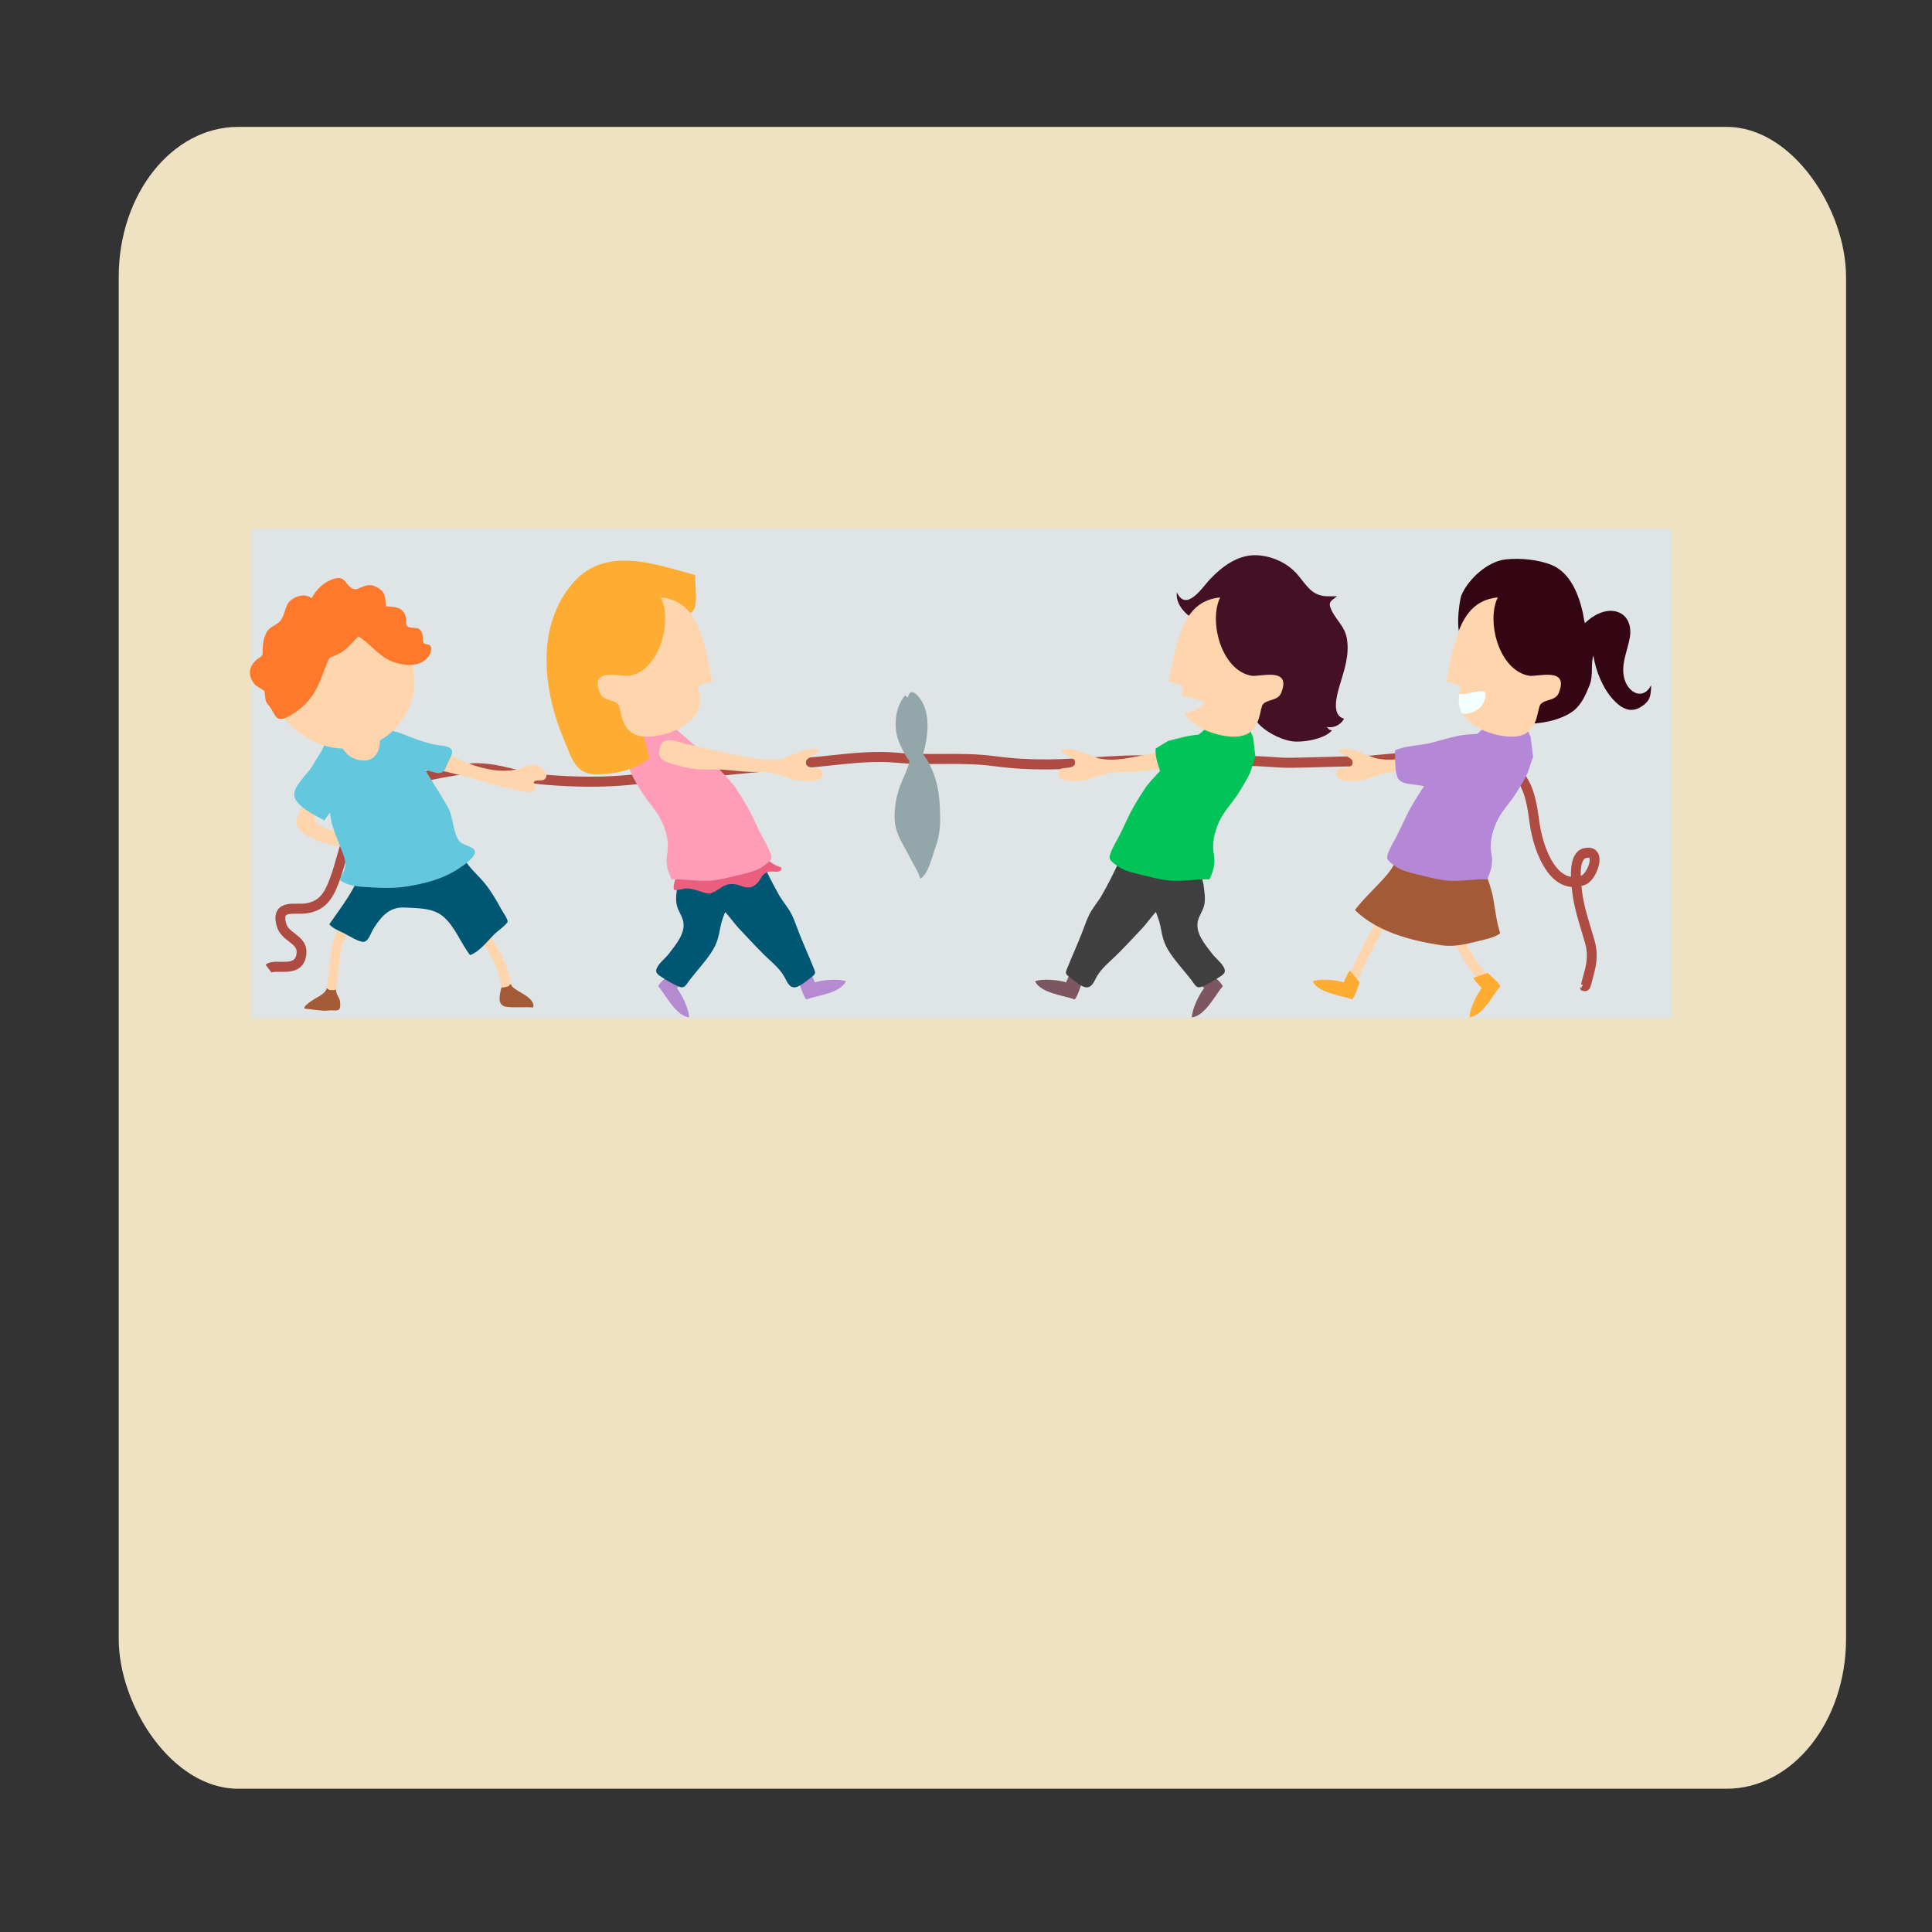 <?xml version="1.0" encoding="UTF-8" standalone="no"?>
<!-- Generator: Adobe Illustrator 17.0.0, SVG Export Plug-In . SVG Version: 6.00 Build 0)  -->

<svg
   xmlns:dc="http://purl.org/dc/elements/1.1/"
   xmlns:cc="http://creativecommons.org/ns#"
   xmlns:rdf="http://www.w3.org/1999/02/22-rdf-syntax-ns#"
   xmlns:svg="http://www.w3.org/2000/svg"
   xmlns="http://www.w3.org/2000/svg"
   xmlns:xlink="http://www.w3.org/1999/xlink"
   xmlns:sodipodi="http://sodipodi.sourceforge.net/DTD/sodipodi-0.dtd"
   xmlns:inkscape="http://www.inkscape.org/namespaces/inkscape"
   version="1.1"
   x="0px"
   y="0px"
   width="800px"
   height="800px"
   viewBox="0 0 800 800"
   enable-background="new 0 0 800 800"
   xml:space="preserve"
   id="svg2"
   inkscape:version="0.91pre3 r13670"
   sodipodi:docname="actividad.svg"><rect x="0" y="0" width="800" height="800" fill="#333333" stroke="none"/><defs
     id="defs194" /><sodipodi:namedview
     pagecolor="#ffffff"
     bordercolor="#666666"
     borderopacity="1"
     objecttolerance="10"
     gridtolerance="10"
     guidetolerance="10"
     inkscape:pageopacity="0"
     inkscape:pageshadow="2"
     inkscape:window-width="1366"
     inkscape:window-height="745"
     id="namedview192"
     showgrid="false"
     inkscape:zoom="0.295"
     inkscape:cx="-18.644068"
     inkscape:cy="400"
     inkscape:window-x="-8"
     inkscape:window-y="-8"
     inkscape:window-maximized="1"
     inkscape:current-layer="layer3" /><g
     id="Capa_3"
     display="none"><path
       display="inline"
       fill-rule="evenodd"
       clip-rule="evenodd"
       fill="#F06162"
       d="M760.814,655.793   c0,41.134-34.838,74.479-77.813,74.479H116.999c-42.975,0-77.813-33.346-77.813-74.479V120.526   c0-41.134,34.838-74.479,77.813-74.479h566.001c42.975,0,77.813,33.346,77.813,74.479V655.793z"
       id="path5" /><path
       display="inline"
       fill-rule="evenodd"
       clip-rule="evenodd"
       fill="#F0E3C3"
       d="M729.808,633.022   c0,37.634-31.844,68.143-71.126,68.143H141.318c-39.282,0-71.126-30.508-71.126-68.143V143.296   c0-37.634,31.844-68.143,71.126-68.143h517.364c39.282,0,71.126,30.508,71.126,68.143V633.022z"
       id="path7" /></g><g
     id="object"
     display="none"><g
       display="inline"
       id="g114"><path
         fill="#F1B085"
         d="M573.344,266.058c15.142,10.313-11.259-63.371-11.259-63.371s-10.52-16.46-79.204-6.277    c-48.336,7.166-68.373,20.178-77.671,20.178c-9.299,0-28.236-2.082-40.66-2.082c-12.424,0-28.566,3.464-44.813,9.626    c-20.682,7.843-13.931,24.189-4.63,23.529c6.246-0.443,7.872-3.387,13.034-3.839c-4.631,3.639-40.775,18.054-44.658,39.577    c-3.883,21.523,9.191,18.259,17.306,8.968c8.115-9.291,26.974-27.415,34.15-25.566c-2.55,3.373-21.316,17.519-30.818,37.248    c-14.838,30.807,5.097,34.265,13.25,27.988c8.153-6.277,23.34-37.848,33.303-46.901c11.706-10.637,25.015-14.673,27.961-13.171    c-10.227,11.644-15.781,14.348-26.691,39.003c-14.817,33.484-11.433,49.9-6.774,57.971c4.659,8.07,13.007,2.466,16.112-1.569    c3.106-4.035,6.707-35.708,19.483-56.148c12.776-20.44,38.474-39.497,48.34-24.414c8.642,13.21-2.133,23.943-4.075,40.085    c-1.941,16.142-6.133,48.481,6.988,50.844c19.735,3.554,13.288-64.353,32.7-75.115c19.413-10.761,35.918-30.944,42.518-47.534    C519.273,255.536,558.201,255.746,573.344,266.058z"
         id="path116" /><g
         id="g118"><path
           fill="#DD532F"
           d="M438.61,366.963c-69.209-30.587-135.324-4.018-135.324-4.018s-10.052-36.617-32.285-30.141     c-22.232,6.475-10.894,54.591-10.052,58.718c-11.6,4.687-30.738,39.741-30.738,39.741s-27.119,3.628-31.733,4.13     c-4.616,0.501-5.331,3.435-5.558,4.945c-8.376,55.528,14.553,75.203,22.944,80.433c1.808,1.126,3.195,1.635,6.545,0.344     c10.702-4.119,33.055-12.473,46.659-24.437c1.677,22.522-22.225,45.046-32.428,53.578c-2.743,2.294-3.627,4.023-1.471,7.57     c1.683,2.767,11.268,15.112,15.39,20.39c1.156,1.483,2.099,3.39,2.48,5.085c1.896,8.416,7.911,35.504,12.115,46.412     c1.166,3.029,2.055,4.894,7.596,4.894c5.542,0,27.835,0,32.349,0c5.671,0,5.833-6.595,5.833-6.595l2.987-23.723     c0,0,10.246,19.423,54.13,19.423c43.884,0,61.669-19.423,61.669-19.423s-5.616,25.237-4.991,22.366     c0.624-2.871-2.835,7.482,3.214,7.952c6.048,0.469,30.256,0,35.481,0c7.114,0,26.944-58.945,39.176-77.204     c25.133-37.507,20.492-85.285,17.592-95.332C517.291,452.026,507.82,397.549,438.61,366.963z"
           id="path120" /><g
           id="g122"><defs
             id="defs124"><path
               id="SVGID_1_"
               d="M573.142,426.875c0,86.997-74.41,172.458-201.046,172.458c-126.636,0-222.676-100.963-222.676-187.96       c0-86.995,96.04-137.045,222.676-137.045C498.732,274.329,573.142,339.88,573.142,426.875z" /></defs><clipPath
             id="SVGID_2_"><use
               xlink:href="#SVGID_1_"
               overflow="visible"
               id="use128" /></clipPath><path
             clip-path="url(#SVGID_2_)"
             fill="#DDA23D"
             d="M438.61,366.963c-69.209-30.587-135.324-4.018-135.324-4.018      s-10.052-36.617-32.285-30.141c-22.232,6.475-10.894,54.591-10.052,58.718c-11.6,4.687-30.738,39.741-30.738,39.741      s-27.119,3.628-31.733,4.13c-4.616,0.501-5.331,3.435-5.558,4.945c-8.376,55.528,14.553,75.203,22.944,80.433      c1.808,1.126,3.195,1.635,6.545,0.344c10.702-4.119,33.055-12.473,46.659-24.437c1.677,22.522-22.225,45.046-32.428,53.578      c-2.743,2.294-3.627,4.023-1.471,7.57c1.683,2.767,11.268,15.112,15.39,20.39c1.156,1.483,2.099,3.39,2.48,5.085      c1.896,8.416,7.911,35.504,12.115,46.412c1.166,3.029,2.055,4.894,7.596,4.894c5.542,0,27.835,0,32.349,0      c5.671,0,5.833-6.595,5.833-6.595l2.987-23.723c0,0,10.246,19.423,54.13,19.423c43.884,0,61.669-19.423,61.669-19.423      s-5.616,25.237-4.991,22.366c0.624-2.871-2.835,7.482,3.214,7.952c6.048,0.469,30.256,0,35.481,0      c7.114,0,26.944-58.945,39.176-77.204c25.133-37.507,20.492-85.285,17.592-95.332      C517.291,452.026,507.82,397.549,438.61,366.963z"
             id="path130" /><path
             clip-path="url(#SVGID_2_)"
             fill="#EF5A35"
             d="M438.61,366.963c-69.209-30.587-135.324-4.018-135.324-4.018      s-10.052-36.617-32.285-30.141c-22.232,6.475-10.894,54.591-10.052,58.718c-11.6,4.687-30.738,39.741-30.738,39.741      s-27.119,3.628-31.733,4.13c-4.616,0.501-5.331,3.435-5.558,4.945c-8.376,55.528,14.553,75.203,22.944,80.433      c1.808,1.126,3.195,1.635,6.545,0.344c10.702-4.119,33.055-12.473,46.659-24.437c1.677,22.522-22.225,45.046-32.428,53.578      c-2.743,2.294-3.627,4.023-1.471,7.57c1.683,2.767,11.268,15.112,15.39,20.39c1.156,1.483,2.099,3.39,2.48,5.085      c1.896,8.416,7.911,35.504,12.115,46.412c1.166,3.029,2.055,4.894,7.596,4.894c5.542,0,27.835,0,32.349,0      c5.671,0,5.833-6.595,5.833-6.595l2.987-23.723c0,0,10.246,19.423,54.13,19.423c43.884,0,61.669-19.423,61.669-19.423      s-5.616,25.237-4.991,22.366c0.624-2.871-2.835,7.482,3.214,7.952c6.048,0.469,30.256,0,35.481,0      c7.114,0,26.944-58.945,39.176-77.204c25.133-37.507,20.492-85.285,17.592-95.332      C517.291,452.026,507.82,397.549,438.61,366.963z"
             id="path132" /></g><path
           fill="#C54A29"
           d="M434.854,406.639c-1.027,0-2.07-0.243-3.068-0.757c-43.639-22.48-92.313-10.142-92.799-10.016     c-4.055,1.065-8.095-1.872-9.019-6.557c-0.924-4.684,1.61-9.346,5.666-10.418c2.181-0.574,53.951-13.815,102.295,11.089     c3.803,1.961,5.511,7.108,3.815,11.499C440.49,404.716,437.739,406.639,434.854,406.639z"
           id="path134" /><g
           id="g136"><defs
             id="defs138"><path
               id="SVGID_3_"
               d="M434.854,416.928c-1.027,0-2.07-0.242-3.068-0.757c-43.639-22.481-92.313-10.142-92.799-10.014       c-4.055,1.063-8.095-1.873-9.019-6.559c-0.924-4.685,1.61-9.346,5.666-10.417c2.181-0.575,53.951-13.817,102.295,11.087       c3.803,1.96,5.511,7.106,3.815,11.498C440.49,415.005,437.739,416.928,434.854,416.928z" /></defs><use
             xlink:href="#SVGID_3_"
             overflow="visible"
             fill="#EF5A35"
             id="use141" /><clipPath
             id="SVGID_4_"><use
               xlink:href="#SVGID_3_"
               overflow="visible"
               id="use144" /></clipPath><path
             clip-path="url(#SVGID_4_)"
             fill="#B24223"
             d="M434.854,406.639c-1.027,0-2.07-0.243-3.068-0.757      c-43.639-22.48-92.313-10.142-92.799-10.016c-4.055,1.065-8.095-1.872-9.019-6.557c-0.924-4.684,1.61-9.346,5.666-10.418      c2.181-0.574,53.951-13.815,102.295,11.089c3.803,1.961,5.511,7.108,3.815,11.499      C440.49,404.716,437.739,406.639,434.854,406.639z"
             id="path146" /></g><g
           id="g148"><ellipse
             fill="#FFFFFF"
             cx="285.887"
             cy="438.183"
             rx="18.233"
             ry="21.057"
             id="ellipse150" /><ellipse
             fill="#231F20"
             cx="285.887"
             cy="438.306"
             rx="9.897"
             ry="11.43"
             id="ellipse152" /><ellipse
             fill="#FFFFFF"
             cx="289.281"
             cy="430.796"
             rx="6.503"
             ry="7.51"
             id="ellipse154" /></g><path
           fill="none"
           d="M438.61,366.963c-69.209-30.587-135.324-4.018-135.324-4.018s-10.052-36.617-32.285-30.141     c-22.232,6.475-10.894,54.591-10.052,58.718c-11.6,4.687-30.738,39.741-30.738,39.741s-27.119,3.628-31.733,4.13     c-4.616,0.501-5.331,3.435-5.558,4.945c-8.376,55.528,14.553,75.203,22.944,80.433c1.808,1.126,3.195,1.635,6.545,0.344     c10.702-4.119,33.055-12.473,46.659-24.437c1.677,22.522-22.225,45.046-32.428,53.578c-2.743,2.294-3.627,4.023-1.471,7.57     c1.683,2.767,11.268,15.112,15.39,20.39c1.156,1.483,2.099,3.39,2.48,5.085c1.896,8.416,7.911,35.504,12.115,46.412     c1.166,3.029,2.055,4.894,7.596,4.894c5.542,0,27.835,0,32.349,0c5.671,0,5.833-6.595,5.833-6.595l2.987-23.723     c0,0,10.246,19.423,54.13,19.423c43.884,0,61.669-19.423,61.669-19.423s-5.616,25.237-4.991,22.366     c0.624-2.871-2.835,7.482,3.214,7.952c6.048,0.469,30.256,0,35.481,0c7.114,0,26.944-58.945,39.176-77.204     c25.133-37.507,19-90.652,16.1-100.699C515.798,446.659,507.82,397.549,438.61,366.963z"
           id="path156" /><path
           fill="#EF5A35"
           d="M500.581,453.398c-4.039,1.727-6.1,6.907-4.605,11.572c1.493,4.667,5.98,7.05,10.021,5.325     C510.598,468.332,500.949,453.241,500.581,453.398z"
           id="path158" /></g><g
         id="g160"><g
           id="g162"><g
             id="g164"><g
               id="g166"><ellipse
                 fill="#F5B244"
                 cx="389.742"
                 cy="361.83"
                 rx="42.813"
                 ry="49.444"
                 id="ellipse168" /><ellipse
                 fill="#DDA23D"
                 cx="389.742"
                 cy="361.83"
                 rx="32.928"
                 ry="38.028"
                 id="ellipse170" /><path
                 opacity="0.5"
                 fill="#FFFFFF"
                 d="M389.743,400.998c-18.701,0-33.917-17.57-33.917-39.169        c0-21.598,15.216-39.17,33.917-39.17c18.702,0,33.916,17.572,33.916,39.17C423.659,383.428,408.445,400.998,389.743,400.998z         M389.743,324.943c-17.611,0-31.94,16.547-31.94,36.886c0,20.339,14.328,36.886,31.94,36.886        c17.612,0,31.94-16.547,31.94-36.886C421.682,341.49,407.355,324.943,389.743,324.943z"
                 id="path172" /></g><g
               opacity="0.8"
               id="g174"><path
                 fill="#FFFFFF"
                 d="M405.468,350.508c0,2.073-1.033,3.768-2.882,3.768c-2.937,0-5.058-6.343-10.06-6.343        c-1.577,0-2.936,0.879-2.936,2.888c0,6.029,16.586,2.45,16.586,16.895c0,8.226-7.722,12.623-11.692,13.001        c-1.305,0.125-1.142,0.627-1.142,2.134c0,3.078-0.163,3.016-2.829,3.016c-2.501,0-3.153,0.44-3.153-2.764        c0-1.005,0.273-2.196-0.815-2.323c-2.067-0.314-6.309-1.382-7.886-2.7c-1.903-1.634-2.99-7.224-2.99-9.736        c0-1.443,0.543-2.951,1.957-2.951c3.753,0,2.991,8.792,11.42,8.792c1.197,0,3.97-0.628,3.97-2.7        c0-1.885-0.489-2.26-6.363-4.711c-4.948-2.01-10.114-5.965-10.114-12.749c0-6.28,4.404-11.304,9.571-12.497        c1.413-0.314,1.25-0.502,1.25-2.199c0-3.14,0.163-3.014,2.828-3.014c2.555,0,3.154-0.44,3.154,2.763        c0,0.879-0.271,2.136,0.707,2.386c0.707,0.126,3.425,0.942,3.751,0.942c0.654,0,1.469-0.627,2.447-0.627        C402.259,341.779,405.468,346.615,405.468,350.508z"
                 id="path176" /></g></g></g><path
           fill="#EF5A35"
           d="M332.753,394.099c0,0,20.116-5.729,46.596-5.729c26.48,0,59.367,17.797,59.367,17.797l-12.282,39.131     l-90.79-28.962L332.753,394.099z"
           id="path178" /></g><g
         id="g180"><path
           fill="#0C5054"
           d="M705.268,184.088l-206.334,4.626c0,0-2.696,0.572-2.696,2.225c0,1.416,4.214,69.647,5.422,89.167     c0.202,3.264-0.103,5.203,4.218,5.203c4.321,0,195.724,1.926,195.724,1.926L705.268,184.088z"
           id="path182" /></g><path
         fill="#F1B085"
         d="M358.844,296.889c-2.094,3.76-4.35,8.313-6.901,14.078c-14.817,33.484-11.433,49.9-6.774,57.971    c4.659,8.07,13.007,2.466,16.112-1.569c3.106-4.035,6.707-35.708,19.483-56.148c2.722-4.354,6.031-8.645,9.648-12.557    C380.009,297.158,369.439,296.188,358.844,296.889z"
         id="path184" /><path
         fill="#F1B085"
         d="M428.029,314.698c-1.275,3.768-2.468,7.778-2.999,12.194c-0.212,1.767-0.452,3.728-0.693,5.822    c5.163,8.168,8.218,18.228,8.218,29.116c0,5.391-0.757,10.575-2.138,15.433c0.503,0.21,1.035,0.372,1.602,0.474    c14.548,2.62,13.975-30.361,20.444-52.191C444.441,321.565,436.378,317.784,428.029,314.698z"
         id="path186" /><path
         fill="#EF5A35"
         d="M505.665,456.49c-1.001-0.49-1.982-1.038-2.94-1.645c-2.451-1.548-3.35-5.098-2.008-7.929    c1.34-2.831,4.422-3.857,6.865-2.32c5.002,3.161,11.092,4.081,15.963,2.429c-4.961-6.056-6.375-13.991-3.852-22.358    c2.829-9.384,7.154-11.977,10.285-12.499c3.82-0.638,7.562,1.49,10.264,5.839c3.534,5.688,5.454,16.095,1.319,25.502    c-0.169,0.388-0.345,0.769-0.526,1.143c3.639,0.682,7.074,0.221,8.861-1.281c2.258-1.9,5.423-1.324,7.067,1.283    c1.645,2.609,1.147,6.263-1.111,8.163c-5.443,4.575-14.521,4.947-22.392,1.561c-2.022,1.608-4.267,2.863-6.709,3.736    C520.172,460.463,512.498,459.835,505.665,456.49z M531.348,423.936c-0.414,0.478-1.237,1.709-2.101,4.571    c-1.381,4.582-0.576,8.322,2.465,11.395c0.294-0.535,0.57-1.095,0.827-1.682c1.483-3.378,1.67-7.539,0.5-11.135    C532.489,425.393,531.786,424.374,531.348,423.936z"
         id="path188" /><rect
         x="121.246"
         y="107.019"
         fill="none"
         width="493.91"
         height="570.408"
         id="rect190" /></g></g><g
     inkscape:groupmode="layer"
     id="layer1"
     inkscape:label="Layer 1"
     style="display:inline"><rect
       style="display:inline;fill:#efe2c2;fill-opacity:1"
       id="rect8573"
       width="715.254"
       height="688.136"
       x="49.153"
       y="52.542"
       rx="49.437"
       ry="62.124" /></g><g
     inkscape:groupmode="layer"
     id="layer3"
     inkscape:label="Layer 3"
     style="display:inline"><g
       style="display:inline"
       id="Capa_4"
       transform="matrix(0.901,0,0,0.923,37.708,-30.018)"><rect
         x="73.766"
         y="269.778"
         width="652.467"
         height="219.525"
         id="rect10"
         style="fill:#dfe5e6" /></g></g><g
     inkscape:groupmode="layer"
     id="layer2"
     inkscape:label="Layer 2"
     style="display:inline"><g
       id="background"
       transform="matrix(0.901,0,0,0.923,31.597,-26.89)"><g
         id="g13"><g
           id="g15"><path
             d="m 693.356,473.801 c -0.211,0 -0.395,-0.026 -0.541,-0.06 l -1.343,-0.313 -0.515,-1.724 c 0.018,0.039 0.212,0.395 0.617,0.645 l 0.872,-1.398 -0.924,-0.246 c 0.299,-1.127 0.598,-2.191 0.885,-3.217 1.543,-5.49 2.662,-9.458 0.99,-15.23 -0.536,-1.856 -1.1,-3.677 -1.659,-5.485 -1.667,-5.389 -3.391,-10.968 -4.184,-16.955 -0.106,-0.774 -0.233,-1.716 -0.347,-2.767 -2.011,-0.14 -3.947,-0.756 -5.785,-1.848 -8.425,-4.979 -12.42,-18.903 -13.449,-26.347 -1.544,-11.126 -3,-21.638 -14.342,-25.208 -9.077,-2.86 -20.751,-2.627 -31.056,-2.422 -2.7,0.053 -5.345,0.106 -7.879,0.106 -6.563,0 -10.342,0.38 -14.346,0.785 -3.731,0.378 -7.593,0.768 -13.814,0.825 -2.965,0.028 -8.288,0.17 -13.66,0.314 -5.662,0.152 -11.377,0.304 -14.491,0.328 -3.428,0.053 -6.92,-0.196 -10.287,-0.416 -4.218,-0.275 -8.587,-0.561 -12.872,-0.336 -11.662,0.587 -24.456,0.53 -39.113,-0.167 -9.833,-0.469 -18.799,0.106 -28.284,0.715 -13.885,0.895 -28.24,1.819 -46.4,-0.565 -7.884,-1.032 -15.977,-0.995 -23.803,-0.94 -6.7,0.033 -13.623,0.075 -20.451,-0.55 -10.074,-0.933 -20.452,0.161 -30.496,1.221 -3.724,0.394 -7.424,0.783 -11.088,1.071 -20.079,1.581 -40.325,3.594 -59.906,5.543 -7.05,0.702 -14.107,1.403 -21.181,2.088 -11.904,1.152 -25.808,1.097 -40.206,-0.163 -5.109,-0.447 -9.72,-1.534 -14.179,-2.585 -7.041,-1.657 -13.695,-3.22 -21.552,-2.103 -14.967,2.136 -29.299,4.767 -40.177,13.387 -9.344,7.408 -11.477,14.843 -14.181,24.254 -1.04,3.624 -2.116,7.368 -3.7,11.442 -2.782,7.163 -6.324,12.182 -14.555,13.401 -1.305,0.197 -2.768,0.176 -4.186,0.168 -2.028,-0.027 -4.846,-0.054 -5.501,0.822 -0.15,0.198 -0.579,1.056 0.215,3.678 0.541,1.791 2.092,2.961 3.885,4.317 2.778,2.094 6.234,4.703 5.237,10.21 -1.311,7.242 -7.93,7.11 -11.856,7.044 -1.472,-0.026 -3.487,-0.066 -4.008,0.343 l -2.767,-3.555 c 1.78,-1.386 4.237,-1.342 6.859,-1.293 4.656,0.106 6.773,-0.207 7.338,-3.339 0.482,-2.661 -0.801,-3.766 -3.515,-5.816 -2.119,-1.597 -4.518,-3.41 -5.484,-6.608 -1.021,-3.371 -0.86,-5.882 0.493,-7.686 2.024,-2.697 5.812,-2.649 9.151,-2.622 1.3,0.017 2.523,0.027 3.48,-0.119 6.159,-0.91 8.625,-4.421 11.018,-10.575 1.507,-3.88 2.554,-7.527 3.566,-11.052 2.695,-9.379 5.237,-18.239 15.714,-26.544 11.759,-9.319 26.737,-12.089 42.337,-14.317 8.7,-1.239 16.082,0.499 23.222,2.18 4.305,1.014 8.754,2.063 13.539,2.481 14.126,1.234 27.74,1.293 39.379,0.167 7.072,-0.686 14.124,-1.388 21.171,-2.087 19.601,-1.952 39.871,-3.966 59.998,-5.552 3.623,-0.286 7.285,-0.671 10.97,-1.058 10.261,-1.082 20.873,-2.198 31.38,-1.23 6.608,0.61 13.409,0.563 20.01,0.532 7.98,-0.057 16.227,-0.094 24.415,0.979 17.724,2.318 31.855,1.417 45.524,0.534 9.616,-0.616 18.705,-1.201 28.789,-0.719 14.505,0.695 27.162,0.754 38.67,0.167 4.549,-0.229 9.045,0.06 13.392,0.341 3.437,0.222 6.662,0.458 9.961,0.407 3.097,-0.024 8.781,-0.176 14.408,-0.326 5.402,-0.145 10.752,-0.288 13.739,-0.317 6.01,-0.055 9.772,-0.435 13.405,-0.801 3.933,-0.398 8.007,-0.81 14.795,-0.81 2.503,0 5.116,-0.052 7.791,-0.105 10.646,-0.216 22.714,-0.451 32.498,2.628 14.061,4.428 15.86,17.421 17.447,28.887 0.858,6.184 4.32,18.974 11.28,23.092 1.021,0.603 2.077,0.985 3.172,1.152 -0.136,-5.601 0.867,-11.79 6.147,-12.864 5.094,-1.038 6.458,2.284 6.761,3.326 1.201,4.14 -2.336,11.592 -6.208,13.066 -0.634,0.242 -1.263,0.444 -1.888,0.603 0.08,0.721 0.167,1.483 0.277,2.288 0.787,5.939 2.379,11.09 4.07,16.546 0.563,1.83 1.135,3.678 1.68,5.56 2.029,7.007 0.634,11.966 -0.98,17.707 -0.281,0.999 -0.576,2.04 -0.866,3.141 l -0.458,0.885 c -0.727,0.857 -1.492,1.064 -2.064,1.064 z m 1.478,-59.88 c -0.216,0 -0.515,0.027 -0.906,0.107 -1.109,0.229 -2.653,1.667 -2.539,7.98 0.198,-0.066 0.391,-0.133 0.59,-0.211 0.836,-0.317 2.86,-3.005 3.431,-5.847 0.268,-1.32 0.031,-1.879 -0.026,-1.936 0,0 -0.14,-0.093 -0.55,-0.093 z"
             id="path17"
             inkscape:connector-curvature="0"
             style="fill:#ae4c43" /></g><path
           d="m 332.091,469.877 c 0.944,2.318 1.885,5.82 3.379,7.628 5.284,-1.887 15.363,-2.701 18.271,-8.121 -3.233,-1.337 -11.084,-0.624 -14.265,0.458 -0.787,-1.668 -1.727,-3.973 -2.879,-5.314 l -4.506,5.349 z"
           id="path19"
           inkscape:connector-curvature="0"
           style="fill:#b68ad1" /><path
           d="m 273.283,465.587 c -1.817,1.724 -4.734,3.88 -5.873,5.93 3.684,4.232 8.115,13.322 14.221,14.052 0.07,-3.498 -3.456,-10.55 -5.622,-13.118 1.262,-1.338 3.069,-3.054 3.897,-4.616 l -6.623,-2.248 z"
           id="path21"
           inkscape:connector-curvature="0"
           style="fill:#b68ad1" /><path
           d="m 276.343,425.673 c -0.341,3.079 -1.102,6.458 -0.35,9.595 0.59,2.463 2.303,4.575 2.884,6.937 1.355,5.504 -3.322,10.651 -6.491,14.734 -1.572,2.028 -3.953,3.692 -5.263,5.9 -1.615,2.719 0.138,3.524 2.729,5.143 1.951,1.218 4.387,2.626 6.492,3.528 3.306,1.425 3.533,-0.229 5.576,-2.79 3.169,-3.972 6.63,-7.606 9.566,-11.807 3.069,-4.395 3.599,-7.206 4.566,-12.095 1.056,-5.331 4.182,-10.149 5.281,-15.775 0.456,-2.332 2.089,-7.919 0.932,-10.141 -0.671,-1.288 -4.718,-3.273 -6.121,-4.003 -2.222,-1.161 -5.013,-2.181 -7.42,-2.952 -2.646,-0.848 -5.46,-0.906 -8.44,-0.914 l -3.941,14.64 z"
           id="path23"
           inkscape:connector-curvature="0"
           style="fill:#005774" /><path
           d="m 276.343,425.673 c -0.341,3.079 -1.102,6.458 -0.35,9.595 0.59,2.463 2.303,4.575 2.884,6.937 1.355,5.504 -3.322,10.651 -6.491,14.734 -1.572,2.028 -3.953,3.692 -5.263,5.9 -1.615,2.719 0.138,3.524 2.729,5.143 1.951,1.218 4.387,2.626 6.492,3.528 3.306,1.425 3.533,-0.229 5.576,-2.79 3.169,-3.972 6.63,-7.606 9.566,-11.807 3.069,-4.395 3.599,-7.206 4.566,-12.095 1.056,-5.331 4.182,-10.149 5.281,-15.775 0.456,-2.332 2.089,-7.919 0.932,-10.141 -0.671,-1.288 -4.718,-3.273 -6.121,-4.003 -2.222,-1.161 -5.013,-2.181 -7.42,-2.952 -2.646,-0.848 -5.46,-0.906 -8.44,-0.914 l -3.941,14.64 z"
           id="path25"
           inkscape:connector-curvature="0"
           style="opacity:0.23;fill:#005774" /><path
           d="m 290.702,429.615 c 2.274,3.955 6.377,7.175 9.298,10.698 1.824,2.195 3.368,4.184 5.343,6.194 4.562,4.638 8.682,9.204 13.515,13.506 2.428,2.164 4.688,4.276 6.397,7.109 1.315,2.177 2.233,5.21 5.076,4.95 2.063,-0.185 5.433,-2.996 7.116,-4.246 2.699,-2.002 2.378,-2.099 1.19,-4.989 -2.09,-5.081 -4.45,-10.11 -6.476,-15.2 -1.069,-2.679 -1.991,-5.362 -3.244,-7.946 -1.54,-3.167 -4.089,-5.846 -5.906,-8.952 -3.04,-5.196 -5.724,-10.506 -8.3,-15.895 -3.154,-6.604 -9.333,-2.058 -14.717,-0.153 -2.862,1.012 -4.312,1.311 -5.842,4.223 -1.193,2.266 -1.39,5.272 -2.886,7.04 l -0.564,3.661 z"
           id="path27"
           inkscape:connector-curvature="0"
           style="fill:#005774" /><path
           d="m 275.687,420.511 c 0.359,2.868 -1.618,4.879 -1.069,7.827 2.213,0.357 3.931,-0.59 5.948,-0.612 2.406,-0.026 4.434,0.809 6.766,1.513 3.311,0.995 3.676,1.162 6.584,-0.4 2.228,-1.193 3.831,-2.852 6.652,-3.093 4.984,-0.432 7.943,3.929 12.305,-0.348 2.252,-2.214 1.892,-4.246 5.339,-5.178 2.01,-0.55 5.868,1.139 5.846,-1.901 -3.634,-1.074 -5.612,-2.723 -8.119,-5.34 -3.169,-3.305 -4.476,-2.262 -8.718,-1.189 -9.005,2.274 -21.079,-1.43 -29.282,1.962 l -2.252,6.759 z"
           id="path29"
           inkscape:connector-curvature="0"
           style="fill:#e95f7d" /><path
           d="m 252.41,368.795 c 1.099,2.202 1.52,4.833 2.549,7.116 1.331,2.95 3.143,5.686 4.85,8.432 2.97,4.784 7.175,8.62 9.494,13.807 2.165,4.844 3.174,9.481 2.191,14.632 -0.737,3.863 0.367,7.369 2.081,10.871 5.512,-0.255 11.339,0.858 16.9,0.612 4.109,-0.185 8.275,-1.192 12.327,-2.177 3.673,-0.893 8.258,-1.751 11.551,-3.524 1.291,-0.695 4.821,-2.952 5.081,-4.43 0.322,-1.826 -2.466,-6.555 -3.391,-8.169 -2.835,-4.945 -4.903,-10.287 -7.813,-15.209 -1.859,-3.141 -3.788,-6.082 -5.763,-8.973 -6.806,-7.927 -10.437,-10.65 -17.664,-17.648 -1.331,-1.289 -8.385,-7.123 -9.79,-8.361 -4.041,-3.557 -9.91,-3.949 -15.011,-4.168 -4.573,-0.196 -4.285,2.686 -5.681,6.491 -0.269,0.726 -0.693,1.36 -0.783,1.69 l -1.128,9.008 z"
           id="path31"
           inkscape:connector-curvature="0"
           style="fill:#ff9db9" /><path
           d="m 280.003,304.318 c 6.672,0.707 4.441,-8.728 4.441,-17.199 -18.503,-4.905 -41.166,-13.235 -56.074,3.427 -17.439,19.496 -13.915,48.136 -4.138,70.762 3.506,8.113 5.203,15.266 14.76,15.241 8.642,-0.022 17.569,-1.984 24.674,-7.344 -1.775,-3.047 -3.583,-15.033 -5.625,-17.771 l 21.962,-47.116 z"
           id="path33"
           inkscape:connector-curvature="0"
           style="fill:#ffad32" /><path
           d="m 256.541,358.565 c 6.245,2.862 18.207,-0.553 23.44,-4.316 7.175,-5.163 7.354,-9.208 5.79,-17.177 1.366,-0.843 4.742,-1.777 6.509,-2.142 -4.017,-21.225 -7.529,-36.22 -23.653,-37.778 5.376,10.596 -0.482,32.742 -14.377,35.135 -3.726,0.643 -18.585,-4.205 -13.657,7.693 1.491,3.598 6.139,2.751 8.31,5.035 1.657,1.742 0.885,10.455 7.638,13.55 z"
           id="path35"
           inkscape:connector-curvature="0"
           style="fill:#ffd5ad" /><path
           d="m 279.873,362.836 c 14.174,2.968 15.032,3.469 27.078,5.666 6.023,1.1 11.784,2.189 17.894,0.761 3.198,-0.748 14.366,-6.619 16.748,-3.128 -1.113,1.617 -5.827,2.644 -6.203,4.552 -0.803,4.067 6.074,2.151 7.017,3.852 3.935,7.074 -11.731,4.802 -13.928,4.063 -5.607,-1.885 -8.94,-3.238 -15.439,-3.141 -7.043,0.101 -13.841,-1.181 -18.772,-1.126 -6.619,0.075 -10.788,0.17 -17.686,-1.746 -6.896,-1.916 -10.92,-2.855 -7.622,-9.729 1.749,-3.648 9.609,-0.296 10.913,-0.024 z"
           id="path37"
           inkscape:connector-curvature="0"
           style="fill:#ffd5ad" /><path
           d="m 462.237,469.877 c -0.942,2.318 -1.883,5.82 -3.378,7.628 -5.285,-1.887 -15.363,-2.701 -18.271,-8.121 3.233,-1.337 11.086,-0.624 14.267,0.458 0.787,-1.668 1.724,-3.973 2.876,-5.314 l 4.506,5.349 z"
           id="path39"
           inkscape:connector-curvature="0"
           style="fill:#7c5761" /><path
           d="m 521.047,465.587 c 1.817,1.724 4.733,3.88 5.873,5.93 -3.688,4.232 -8.117,13.322 -14.224,14.052 -0.07,-3.498 3.458,-10.55 5.622,-13.118 -1.263,-1.338 -3.067,-3.054 -3.898,-4.616 l 6.627,-2.248 z"
           id="path41"
           inkscape:connector-curvature="0"
           style="fill:#7c5761" /><path
           d="m 517.985,425.673 c 0.343,3.079 1.103,6.458 0.352,9.595 -0.589,2.463 -2.305,4.575 -2.886,6.937 -1.355,5.504 3.321,10.651 6.492,14.734 1.571,2.028 3.952,3.692 5.263,5.9 1.614,2.719 -0.137,3.524 -2.728,5.143 -1.953,1.218 -4.386,2.626 -6.493,3.528 -3.305,1.425 -3.533,-0.229 -5.575,-2.79 -3.172,-3.972 -6.629,-7.606 -9.568,-11.807 -3.066,-4.395 -3.598,-7.206 -4.566,-12.095 -1.056,-5.331 -4.18,-10.149 -5.28,-15.775 -0.457,-2.332 -2.089,-7.919 -0.932,-10.141 0.668,-1.288 4.716,-3.273 6.119,-4.003 2.221,-1.161 5.016,-2.181 7.421,-2.952 2.645,-0.848 5.46,-0.906 8.439,-0.914 l 3.942,14.64 z"
           id="path43"
           inkscape:connector-curvature="0"
           style="fill:#404040" /><path
           d="m 517.985,425.673 c 0.343,3.079 1.103,6.458 0.352,9.595 -0.589,2.463 -2.305,4.575 -2.886,6.937 -1.355,5.504 3.321,10.651 6.492,14.734 1.571,2.028 3.952,3.692 5.263,5.9 1.614,2.719 -0.137,3.524 -2.728,5.143 -1.953,1.218 -4.386,2.626 -6.493,3.528 -3.305,1.425 -3.533,-0.229 -5.575,-2.79 -3.172,-3.972 -6.629,-7.606 -9.568,-11.807 -3.066,-4.395 -3.598,-7.206 -4.566,-12.095 -1.056,-5.331 -4.18,-10.149 -5.28,-15.775 -0.457,-2.332 -2.089,-7.919 -0.932,-10.141 0.668,-1.288 4.716,-3.273 6.119,-4.003 2.221,-1.161 5.016,-2.181 7.421,-2.952 2.645,-0.848 5.46,-0.906 8.439,-0.914 l 3.942,14.64 z"
           id="path45"
           inkscape:connector-curvature="0"
           style="opacity:0.17;fill:#404040" /><path
           d="m 508.676,423.007 c -2.274,3.955 -11.425,13.783 -14.347,17.306 -1.826,2.195 -3.37,4.184 -5.345,6.194 -4.562,4.638 -8.68,9.204 -13.515,13.506 -2.428,2.164 -4.686,4.276 -6.397,7.109 -1.315,2.177 -2.231,5.21 -5.077,4.95 -2.063,-0.185 -5.433,-2.996 -7.114,-4.246 -2.701,-2.002 -2.38,-2.099 -1.192,-4.989 2.089,-5.081 4.452,-10.11 6.476,-15.2 1.069,-2.679 1.992,-5.362 3.246,-7.946 1.54,-3.167 4.087,-5.846 5.905,-8.952 3.039,-5.196 5.723,-10.506 8.301,-15.895 3.154,-6.604 9.331,-2.058 14.716,-0.153 2.863,1.012 4.311,1.311 5.842,4.223 1.192,2.266 6.441,-1.337 7.937,0.432 l 0.564,3.661 z"
           id="path47"
           inkscape:connector-curvature="0"
           style="fill:#404040" /><path
           d="m 601.569,435.796 c -6.609,10.114 -11.892,20.975 -17.175,31.815 -1.268,2.6 2.617,4.888 3.888,2.275 5.283,-10.84 10.568,-21.701 17.175,-31.816 1.592,-2.438 -2.309,-4.694 -3.888,-2.274 z"
           id="path49"
           inkscape:connector-curvature="0"
           style="fill:#ffd5ad" /><path
           d="m 649.028,467.158 c -4.338,-5.107 -8.464,-10.765 -11.459,-16.779 -1.844,-3.7 -3.318,-8.342 -6.56,-11.095 -2.2,-1.869 -5.403,1.302 -3.185,3.185 3.44,2.921 4.936,8.504 6.995,12.415 2.908,5.517 6.994,10.717 11.024,15.459 1.884,2.218 5.055,-0.985 3.185,-3.185 z"
           id="path51"
           inkscape:connector-curvature="0"
           style="fill:#ffd5ad" /><path
           d="m 541.917,368.795 c -1.099,2.202 -1.517,4.833 -2.547,7.116 -1.333,2.95 -3.145,5.686 -4.852,8.432 -2.97,4.784 -7.176,8.62 -9.494,13.807 -2.164,4.844 -3.172,9.481 -2.19,14.632 0.739,3.863 -0.365,7.369 -2.081,10.871 -5.513,-0.255 -11.338,0.858 -16.898,0.612 -4.11,-0.185 -8.276,-1.192 -12.328,-2.177 -3.673,-0.893 -8.257,-1.751 -11.552,-3.524 -1.289,-0.695 -4.821,-2.952 -5.082,-4.43 -0.321,-1.826 2.469,-6.555 3.392,-8.169 2.838,-4.945 4.906,-10.287 7.813,-15.209 1.861,-3.141 3.788,-6.082 5.764,-8.973 6.806,-7.927 10.44,-10.65 17.663,-17.648 1.333,-1.289 8.386,-7.123 9.794,-8.361 4.039,-3.557 9.907,-3.949 15.011,-4.168 4.57,-0.196 4.284,2.686 5.679,6.491 0.267,0.726 0.694,1.36 0.782,1.69 l 1.126,9.008 z"
           id="path53"
           inkscape:connector-curvature="0"
           style="fill:#00c457" /><path
           d="m 514.457,362.836 c -14.175,2.968 -15.033,3.469 -27.078,5.666 -6.023,1.1 -11.786,2.189 -17.896,0.761 -3.199,-0.748 -14.364,-6.619 -16.748,-3.128 1.113,1.617 5.83,2.644 6.203,4.552 0.805,4.067 -6.071,2.151 -7.017,3.852 -3.932,7.074 11.733,4.802 13.929,4.063 5.609,-1.885 8.94,-3.238 15.442,-3.141 7.044,0.101 13.84,-1.181 18.772,-1.126 6.616,0.075 10.787,0.17 17.685,-1.746 6.893,-1.916 10.919,-2.855 7.62,-9.729 -1.748,-3.648 -9.61,-0.296 -10.912,-0.024 z"
           id="path55"
           inkscape:connector-curvature="0"
           style="fill:#ffd5ad" /><path
           d="m 606.42,414.503 c -0.541,4.276 -7.526,10.738 -10.584,13.893 -2.767,2.847 -5.806,5.842 -8.231,9.01 10.356,9.837 25.613,13.665 39.666,15.785 5.116,0.774 10.68,-0.277 15.564,-1.501 3.502,-0.88 8.76,-1.732 11.584,-3.85 -1.729,-4.905 -2.309,-10.607 -3.238,-15.692 -0.995,-5.442 -3.515,-10.863 -5.033,-16.075 -7.888,-0.758 -14.852,-5.029 -22.556,-6.375 -2.34,-0.409 -13.572,0.901 -13.418,-1.954 l -3.754,6.759 z"
           id="path57"
           inkscape:connector-curvature="0"
           style="fill:#a55a37" /><path
           d="m 669.498,368.795 c -1.099,2.202 -1.522,4.833 -2.551,7.116 -1.329,2.95 -3.141,5.686 -4.848,8.432 -2.97,4.784 -7.176,8.62 -9.493,13.807 -2.165,4.844 -3.176,9.481 -2.191,14.632 0.735,3.863 -0.37,7.369 -2.081,10.871 -5.513,-0.255 -11.341,0.858 -16.902,0.612 -4.109,-0.185 -8.275,-1.192 -12.328,-2.177 -3.674,-0.893 -8.257,-1.751 -11.548,-3.524 -1.294,-0.695 -4.822,-2.952 -5.081,-4.43 -0.321,-1.826 2.463,-6.555 3.391,-8.169 2.833,-4.945 4.901,-10.287 7.814,-15.209 1.856,-3.141 3.787,-6.082 5.763,-8.973 6.805,-7.927 10.436,-10.65 17.664,-17.648 1.328,-1.289 8.384,-7.123 9.787,-8.361 4.044,-3.557 9.913,-3.949 15.011,-4.168 4.576,-0.196 4.285,2.686 5.684,6.491 0.268,0.726 0.691,1.36 0.783,1.69 l 1.126,9.008 z"
           id="path59"
           inkscape:connector-curvature="0"
           style="fill:#b487d7" /><path
           d="m 669.498,368.795 c -1.099,2.202 -1.522,4.833 -2.551,7.116 -1.329,2.95 -3.141,5.686 -4.848,8.432 -2.97,4.784 -7.176,8.62 -9.493,13.807 -2.165,4.844 -3.176,9.481 -2.191,14.632 0.735,3.863 -0.37,7.369 -2.081,10.871 -5.513,-0.255 -11.341,0.858 -16.902,0.612 -4.109,-0.185 -8.275,-1.192 -12.328,-2.177 -3.674,-0.893 -8.257,-1.751 -11.548,-3.524 -1.294,-0.695 -4.822,-2.952 -5.081,-4.43 -0.321,-1.826 2.463,-6.555 3.391,-8.169 2.833,-4.945 4.901,-10.287 7.814,-15.209 1.856,-3.141 3.787,-6.082 5.763,-8.973 6.805,-7.927 10.436,-10.65 17.664,-17.648 1.328,-1.289 8.384,-7.123 9.787,-8.361 4.044,-3.557 9.913,-3.949 15.011,-4.168 4.576,-0.196 4.285,2.686 5.684,6.491 0.268,0.726 0.691,1.36 0.783,1.69 l 1.126,9.008 z"
           id="path61"
           inkscape:connector-curvature="0"
           style="opacity:0.16;fill:#b487d7" /><path
           d="m 642.034,362.836 c -14.175,2.968 -15.033,3.469 -27.079,5.666 -6.023,1.1 -11.781,2.189 -17.892,0.761 -3.197,-0.748 -14.368,-6.619 -16.748,-3.128 1.113,1.617 5.825,2.644 6.203,4.552 0.801,4.067 -6.075,2.151 -7.017,3.852 -3.937,7.074 11.729,4.802 13.929,4.063 5.604,-1.885 8.939,-3.238 15.438,-3.141 7.042,0.101 13.84,-1.181 18.77,-1.126 6.622,0.075 10.788,0.17 17.687,-1.746 6.898,-1.916 10.918,-2.855 7.623,-9.729 -1.751,-3.648 -9.608,-0.296 -10.914,-0.024 z"
           id="path63"
           inkscape:connector-curvature="0"
           style="fill:#ffd5ad" /><path
           d="m 496.05,364.949 c -0.471,4.434 1.848,8.585 2.683,12.707 8.23,-0.326 34.218,3.467 31.02,-11.581 -2.556,-12.032 -20.289,-6.449 -28.072,-4.505 l -5.631,3.379 z"
           id="path65"
           inkscape:connector-curvature="0"
           style="fill:#00c457" /><path
           d="m 514.07,307.135 c -4.201,-2.092 -9.027,-6.984 -8.275,-12.277 4.299,9.181 11.913,-2.448 15.125,-5.771 5.574,-5.772 13.018,-11.245 21.587,-10.867 6.955,0.306 14.21,3.469 18.763,8.718 4.065,4.681 6.445,9.366 13.241,9.685 1.638,0.077 3.296,0 4.937,0.002 -2.517,2.004 -4.531,2.348 -2.591,6.278 2.262,4.573 6.093,7.292 7.039,12.565 1.391,7.727 -1.302,14.533 -3.471,21.805 -1.184,3.955 -3.674,12.915 2.213,14.236 -1.557,3.023 -5.108,4.415 -7.998,3.744 1.087,0.935 0.849,1.328 2.459,1.511 -3.365,4.026 -14.025,5.739 -19.018,4.826 -5.332,-0.974 -12.02,-4.399 -15.481,-8.563 -2.485,-2.989 -4.157,-6.835 -6.85,-9.769 -2.86,-3.119 -6.555,-4.837 -9.687,-7.684 -4.131,-3.756 -6.458,-9.682 -7.945,-14.876 -0.497,0.084 -0.378,0.442 -0.669,0.702 l -3.379,-14.265 z"
           id="path67"
           inkscape:connector-curvature="0"
           style="fill:#441124" /><path
           d="m 540.079,332.287 c -13.893,-2.393 -19.754,-24.539 -14.377,-35.135 -16.124,1.557 -19.634,16.552 -23.651,37.778 1.764,0.365 5.143,1.3 6.507,2.142 -0.305,1.564 -0.515,2.943 -0.647,4.243 3.677,0.693 7.554,1.212 10.457,3.049 -1.651,2.455 -5.777,3.914 -8.988,4.923 1.029,1.652 2.587,3.249 4.967,4.962 5.235,3.764 17.197,7.178 23.439,4.316 6.753,-3.096 5.984,-11.809 7.643,-13.55 2.169,-2.283 6.818,-1.437 8.31,-5.035 4.927,-11.898 -9.934,-7.05 -13.66,-7.693 z"
           id="path69"
           inkscape:connector-curvature="0"
           style="fill:#ffd5ad" /><path
           d="m 635.381,343.578 0.097,-2.164 c -0.074,0.754 -0.101,1.478 -0.097,2.164 z"
           id="path71"
           inkscape:connector-curvature="0"
           style="fill:#ffd5ad" /><path
           d="m 635.518,340.547 -0.04,0.867 c 0.026,-0.286 0.057,-0.572 0.093,-0.869 -0.018,-0.002 -0.036,0.005 -0.053,0.002 z"
           id="path73"
           inkscape:connector-curvature="0"
           style="fill:#f6ffff" /><path
           d="m 638.144,315.581 c -4.967,0.944 -2.71,-16.935 -1.487,-19.632 3.312,-7.283 12.102,-15.017 20.272,-15.859 6.67,-0.686 14.966,0.055 21.134,2.527 8.614,3.456 12.464,13.306 14.351,21.634 0.339,1.498 0.445,3.035 0.906,4.472 3.502,-3.458 9.067,-6.458 14.1,-5.317 5.619,1.271 7.489,6.535 6.529,11.832 -1.135,6.296 -4.531,12.564 -2.247,19.15 2.068,5.973 8.706,8.773 12.05,2.099 -0.07,4.768 -0.427,7.266 -4.799,9.854 -3.718,2.2 -7.206,1.353 -10.405,-1.26 -6.256,-5.114 -10.114,-14.252 -11.338,-21.876 -1.336,3.99 0.054,8.944 -1.706,13.211 -1.773,4.296 -3.823,9.065 -7.743,11.825 -5.925,4.173 -15.059,5.717 -21.984,5.589 -0.448,-1.773 -0.316,-3.572 -1.149,-5.332 -1.895,-4.001 -5.92,-7.195 -8.842,-10.398 -2.547,-2.791 -5.499,-5.424 -7.813,-8.398 -0.853,-1.098 -1.465,-2.477 -2.482,-3.318 0.01,0.462 0.348,0.238 0.537,0.458 l -7.884,-11.261 z"
           id="path75"
           inkscape:connector-curvature="0"
           style="fill:#340512" /><path
           d="m 667.66,332.287 c -13.898,-2.393 -19.753,-24.539 -14.378,-35.135 -16.124,1.557 -19.639,16.552 -23.654,37.778 1.768,0.365 5.141,1.3 6.511,2.142 -0.246,1.258 -0.427,2.391 -0.567,3.474 3.484,0.29 7.034,-1.406 10.413,-1.267 1.557,0.064 1.719,0.394 1.552,2.354 -0.084,1.034 -0.598,2.314 -1.078,3.233 -1.544,2.948 -5.961,4.666 -9.493,4.433 1.034,1.65 2.587,3.242 4.962,4.951 5.23,3.764 17.193,7.178 23.44,4.316 6.753,-3.096 5.979,-11.809 7.637,-13.55 2.173,-2.283 6.819,-1.437 8.311,-5.035 4.925,-11.899 -9.93,-7.051 -13.656,-7.694 z"
           id="path77"
           inkscape:connector-curvature="0"
           style="fill:#ffd5ad" /><path
           d="m 646.459,344.865 c 0.48,-0.919 0.994,-2.199 1.078,-3.233 0.167,-1.96 0.004,-2.29 -1.552,-2.354 -3.379,-0.138 -6.929,1.557 -10.413,1.267 -0.036,0.297 -0.067,0.583 -0.093,0.869 l -0.097,2.164 c 0.022,2.116 0.485,3.964 1.584,5.719 3.532,0.234 7.949,-1.484 9.493,-4.432 z"
           id="path79"
           inkscape:connector-curvature="0"
           style="fill:#f6ffff" /><path
           d="m 606.047,365.698 c 0.074,2.996 -0.207,10.275 1.482,12.785 1.773,2.64 6.529,2.378 9.696,2.982 9.124,1.742 18.834,-0.871 27.491,-4.036 5.812,-2.125 15.971,-6.747 12.385,-14.734 -2.267,-5.046 -11.76,-4.381 -16.6,-4.131 -5.957,0.307 -11.944,2.349 -17.544,3.765 -4.786,1.21 -9.995,1.201 -14.659,2.618 l -2.251,0.751 z"
           id="path81"
           inkscape:connector-curvature="0"
           style="fill:#b487d7" /><path
           d="m 187.489,445.883 c 6.054,7.122 10.875,15.705 12.252,25.046 0.42,2.841 -3.92,4.064 -4.342,1.196 -1.267,-8.578 -5.521,-16.493 -11.095,-23.057 -1.87,-2.2 1.302,-5.402 3.185,-3.185 z"
           id="path83"
           inkscape:connector-curvature="0"
           style="fill:#ffd5ad" /><path
           d="m 117.938,451.506 c 1.192,-5.099 5.165,-9.116 8.706,-12.702 2.044,-2.068 5.229,1.118 3.185,3.186 -3.722,3.77 -6.74,7.263 -7.978,12.551 -1.419,6.071 -1.302,12.806 -2.408,19 -0.508,2.856 -4.85,1.641 -4.342,-1.196 1.226,-6.89 1.246,-14.042 2.837,-20.839 z"
           id="path85"
           inkscape:connector-curvature="0"
           style="fill:#ffd5ad" /><path
           d="m 589.817,469.877 c -0.945,2.318 -1.887,5.82 -3.378,7.628 -5.283,-1.887 -15.362,-2.701 -18.27,-8.121 3.234,-1.337 11.081,-0.624 14.262,0.458 0.787,-1.668 1.729,-3.973 2.882,-5.314 l 4.504,5.349 z"
           id="path87"
           inkscape:connector-curvature="0"
           style="fill:#ffad32" /><path
           d="m 105.104,388.366 c 0.627,-1.874 2.834,-1.887 3.887,-0.845 1.482,-0.149 3.044,0.934 2.353,2.676 -1.377,3.479 -3.647,6.832 0.361,9.225 5.118,3.057 12.137,2.679 17.735,1.601 1.621,-0.317 2.678,0.967 2.783,2.226 1.857,0.541 2.33,3.665 -0.009,4.329 -9.093,2.582 -17.523,1.008 -25.721,-3.432 -2.02,-1.091 -5.163,-3.075 -5.266,-5.697 -0.154,-3.911 2.694,-6.55 3.877,-10.083 z"
           id="path89"
           inkscape:connector-curvature="0"
           style="fill:#ffd5ad" /><path
           d="m 177.879,413.754 c 2.162,4.342 7.006,8.157 10.127,12.015 2.791,3.444 5.138,7.307 7.235,11.166 0.589,1.082 3.22,4.597 2.954,5.746 -0.253,1.099 -5.222,4.706 -6.133,5.608 -3.121,3.084 -6.835,7.849 -11.106,9.331 -4.371,-5.495 -6.977,-13.021 -12.558,-17.487 -4.712,-3.77 -11.652,-3.546 -17.549,-3.854 -6.698,-0.352 -10.382,3.62 -13.975,8.987 -1.566,2.341 -2.483,6.156 -4.775,6.392 -2.248,0.229 -7.629,-3.212 -9.774,-4.201 -2.109,-0.972 -4.555,-1.914 -6.049,-3.674 5.752,-8.156 12.417,-16.097 15.116,-25.837 5.895,0.192 13.581,-1.993 19.355,-3.164 4.469,-0.907 12.208,-3.749 16.244,-1.782 l 10.888,0.754 z"
           id="path91"
           inkscape:connector-curvature="0"
           style="fill:#005774" /><path
           d="m 158.526,372.168 c 9.386,3.317 19.252,4.395 28.626,7.694 3.85,1.353 18.185,4.702 21.606,4.715 1.661,0.007 2.871,-1.935 1.945,-3.389 -1.557,-2.444 1.68,-1.723 3.71,-2.066 1.335,-0.224 2.185,-2.211 1.346,-3.309 -2.934,-3.84 -5.51,-4.459 -10.2,-2.541 -11.381,4.65 -26.924,-1.467 -37.077,-7.118 -1.533,-0.854 -2.948,0.228 -3.289,1.526 -2.021,-0.205 -4.045,-0.215 -6.069,0.062 -2.571,0.178 -3.022,3.57 -0.598,4.426 z"
           id="path93"
           inkscape:connector-curvature="0"
           style="fill:#ffd5ad" /><path
           d="m 648.623,465.587 c 1.817,1.724 4.734,3.88 5.873,5.93 -3.682,4.232 -8.112,13.322 -14.219,14.052 -0.07,-3.498 3.453,-10.55 5.622,-13.118 -1.262,-1.338 -3.07,-3.054 -3.897,-4.616 l 6.621,-2.248 z"
           id="path95"
           inkscape:connector-curvature="0"
           style="fill:#ffad32" /><path
           d="m 140.526,357.815 c 3.293,-2.455 9.88,0.86 13.172,2.048 3.979,1.436 8.086,2.813 12.168,3.521 1.632,0.282 4.19,0.238 5.631,1.188 2.508,1.652 0.588,3.878 -0.633,6.461 -1.041,2.204 -1.534,4.472 -3.59,4.863 -1.832,0.35 -5.215,-1.067 -7.017,-1.434 3.519,5.708 7.373,11.211 10.677,17.143 2.526,4.53 2.052,11.565 5.337,15.124 1.388,1.51 6.282,2.336 6.854,4.012 0.908,2.675 -5.273,6.692 -7.123,7.893 -7.505,4.87 -15.299,6.766 -23.941,8.164 -6.392,1.033 -12.661,0.66 -19.137,0.295 -3.741,-0.211 -8.775,-0.721 -11.784,-3.181 0.649,-2.138 2.27,-4.048 2.493,-6.406 0.246,-2.648 -1.007,-5.173 -1.91,-7.536 -2.006,-5.261 -4.756,-10.488 -5.117,-16.299 -0.864,1.218 -1.815,2.275 -2.604,3.528 -3.755,-2.015 -12.954,-6.221 -13.807,-10.948 -0.752,-4.157 5.754,-9.614 7.952,-12.938 1.468,-2.22 2.737,-4.56 4.23,-6.771 1.197,-1.77 1.991,-4.775 3.647,-6.201 4.54,-3.909 10.129,5.358 14.656,6.192 3.148,0.581 7.521,-4.271 5.904,-6.467 l 3.942,-2.251 z"
           id="path97"
           inkscape:connector-curvature="0"
           style="fill:#63c8dd" /><path
           d="m 138.273,356.125 c 2.86,6.172 0.851,15.079 -7.321,14.093 -7.822,-0.946 -9.179,-7.078 -12.952,-12.686 l 20.273,-1.407 z"
           id="path99"
           inkscape:connector-curvature="0"
           style="fill:#ffd5ad" /><path
           d="m 138.273,356.125 c 2.86,6.172 0.851,15.079 -7.321,14.093 -7.822,-0.946 -9.179,-7.078 -12.952,-12.686 l 20.273,-1.407 z"
           id="path101"
           inkscape:connector-curvature="0"
           style="opacity:0.43;fill:#ffd5ad" /><path
           d="m 147.847,314.642 c 10.475,12.371 9.912,28.818 -0.471,40.461 -8.893,9.975 -24.152,12.27 -36.395,7.53 -17.213,-6.668 -29.927,-26.92 -13.834,-41.981 10.281,-9.626 26.165,-17.478 40.564,-15.028 0.682,0.117 2.977,0.953 2.627,0.761 l 7.509,8.257 z"
           id="path103"
           inkscape:connector-curvature="0"
           style="fill:#ffd5ad" /><path
           d="m 198.527,471.566 c -1.186,0.409 -1.801,0.585 -3.128,0.559 -1.122,4.087 -1.949,8.302 2.565,8.732 4.138,0.396 8.046,-0.031 12.063,0.238 0.939,-5.341 -10.022,-7.333 -10.257,-10.585 l -1.243,1.056 z"
           id="path105"
           inkscape:connector-curvature="0"
           style="fill:#a55a37" /><path
           d="m 119.409,473.678 c 0.108,1.838 1.755,3.167 1.83,5.064 0.048,1.245 0.325,3.238 -1.126,3.594 -1.028,0.255 -2.064,0.026 -3.111,0.071 -1.232,0.048 -2.459,0.22 -3.698,0.122 -1.713,-0.131 -3.44,-0.329 -5.147,-0.527 -0.629,-0.07 -1.244,-0.185 -1.878,-0.246 -0.266,-0.022 -0.77,0.035 -1.023,-0.049 -2.094,-0.73 4.157,-4.394 4.731,-4.716 1.866,-1.025 4.536,-2.336 5.139,-4.575 0.57,0.572 1.109,0.871 1.96,0.91 0.451,0.018 2.238,0.021 2.44,-0.273 l -0.117,0.625 z"
           id="path107"
           inkscape:connector-curvature="0"
           style="fill:#a55a37" /><path
           d="m 162.873,321.859 c -3.209,7.58 -13.876,6.242 -19.883,3.029 -4.998,-2.675 -8.566,-7.408 -13.37,-10.31 -3.418,3.409 -5.796,6.654 -10.413,8.543 -2.512,1.027 -2.787,0.552 -3.772,3.029 -1.163,2.926 -2.321,5.879 -3.546,8.786 -2.692,6.392 -6.69,11.093 -12.62,14.625 -1.661,0.988 -4.047,2.486 -6.071,2.068 -1.995,-0.414 -2.831,-3.847 -4.545,-5.735 -2.026,-2.235 -1.57,-2.565 -2.01,-5.358 -0.288,-1.835 0.301,-0.887 -1.257,-2.075 -1.212,-0.922 -2.503,-1.208 -3.547,-2.455 -3.467,-4.144 -2.279,-8.671 1.72,-11.431 2.273,-1.569 2.05,-1.025 2.081,-4.23 0.026,-2.413 0.609,-5.448 1.824,-7.572 1.337,-2.34 3.513,-2.831 5.44,-4.291 2.255,-1.709 2.664,-4.965 3.911,-7.824 1.533,-3.521 7.974,-5.979 11.293,-3.132 2.29,-4.063 5.71,-7.43 10.343,-8.737 5.208,-1.469 4.685,2.174 8.317,4.305 1.819,1.067 3.214,-0.218 4.998,-0.833 2.433,-0.84 4.151,-0.939 6.443,0.321 3.993,2.195 3.799,4.481 4.006,8.546 3.509,0.328 7.391,-0.044 8.986,4.074 1.166,3.005 -1.021,4.996 2.783,5.497 2.591,0.343 4.182,-0.222 5.118,3.086 0.348,1.229 -0.301,2.853 0.486,3.741 0.995,1.122 2.813,0.097 3.539,2.064 l -0.254,2.269 z"
           id="path109"
           inkscape:connector-curvature="0"
           style="fill:#ff792d" /><path
           d="m 396.856,391.049 c -0.246,-5.074 -0.979,-9.852 -2.752,-14.652 -0.768,-2.079 -2.886,-6.617 -5.015,-8.966 1.624,-4.85 2.389,-10.644 2.026,-15.103 -0.308,-3.766 -1.427,-7.567 -3.928,-10.514 -0.737,-0.869 -2.361,-2.631 -3.761,-2.032 -0.653,0.279 -1.12,1.861 -1.448,2.439 -0.262,-0.653 -0.68,-0.757 -1.177,-1.089 -3.528,4.318 -4.688,9.973 -4.12,15.411 0.326,3.104 1.445,5.794 2.853,8.596 0.579,1.153 1.986,3.755 3.405,5.53 -1.04,4.322 -3.554,8.486 -4.96,12.761 -1.447,4.39 -2.406,10.536 -1.696,15.199 0.904,5.926 4.209,9.969 6.692,14.998 1.471,2.978 4.109,6.634 4.914,9.771 3.885,-2.336 5.539,-10.475 7.054,-14.474 2.306,-6.084 2.225,-11.473 1.913,-17.875 z"
           id="path111"
           inkscape:connector-curvature="0"
           style="fill:#93a7ab" /></g></g></g></svg>